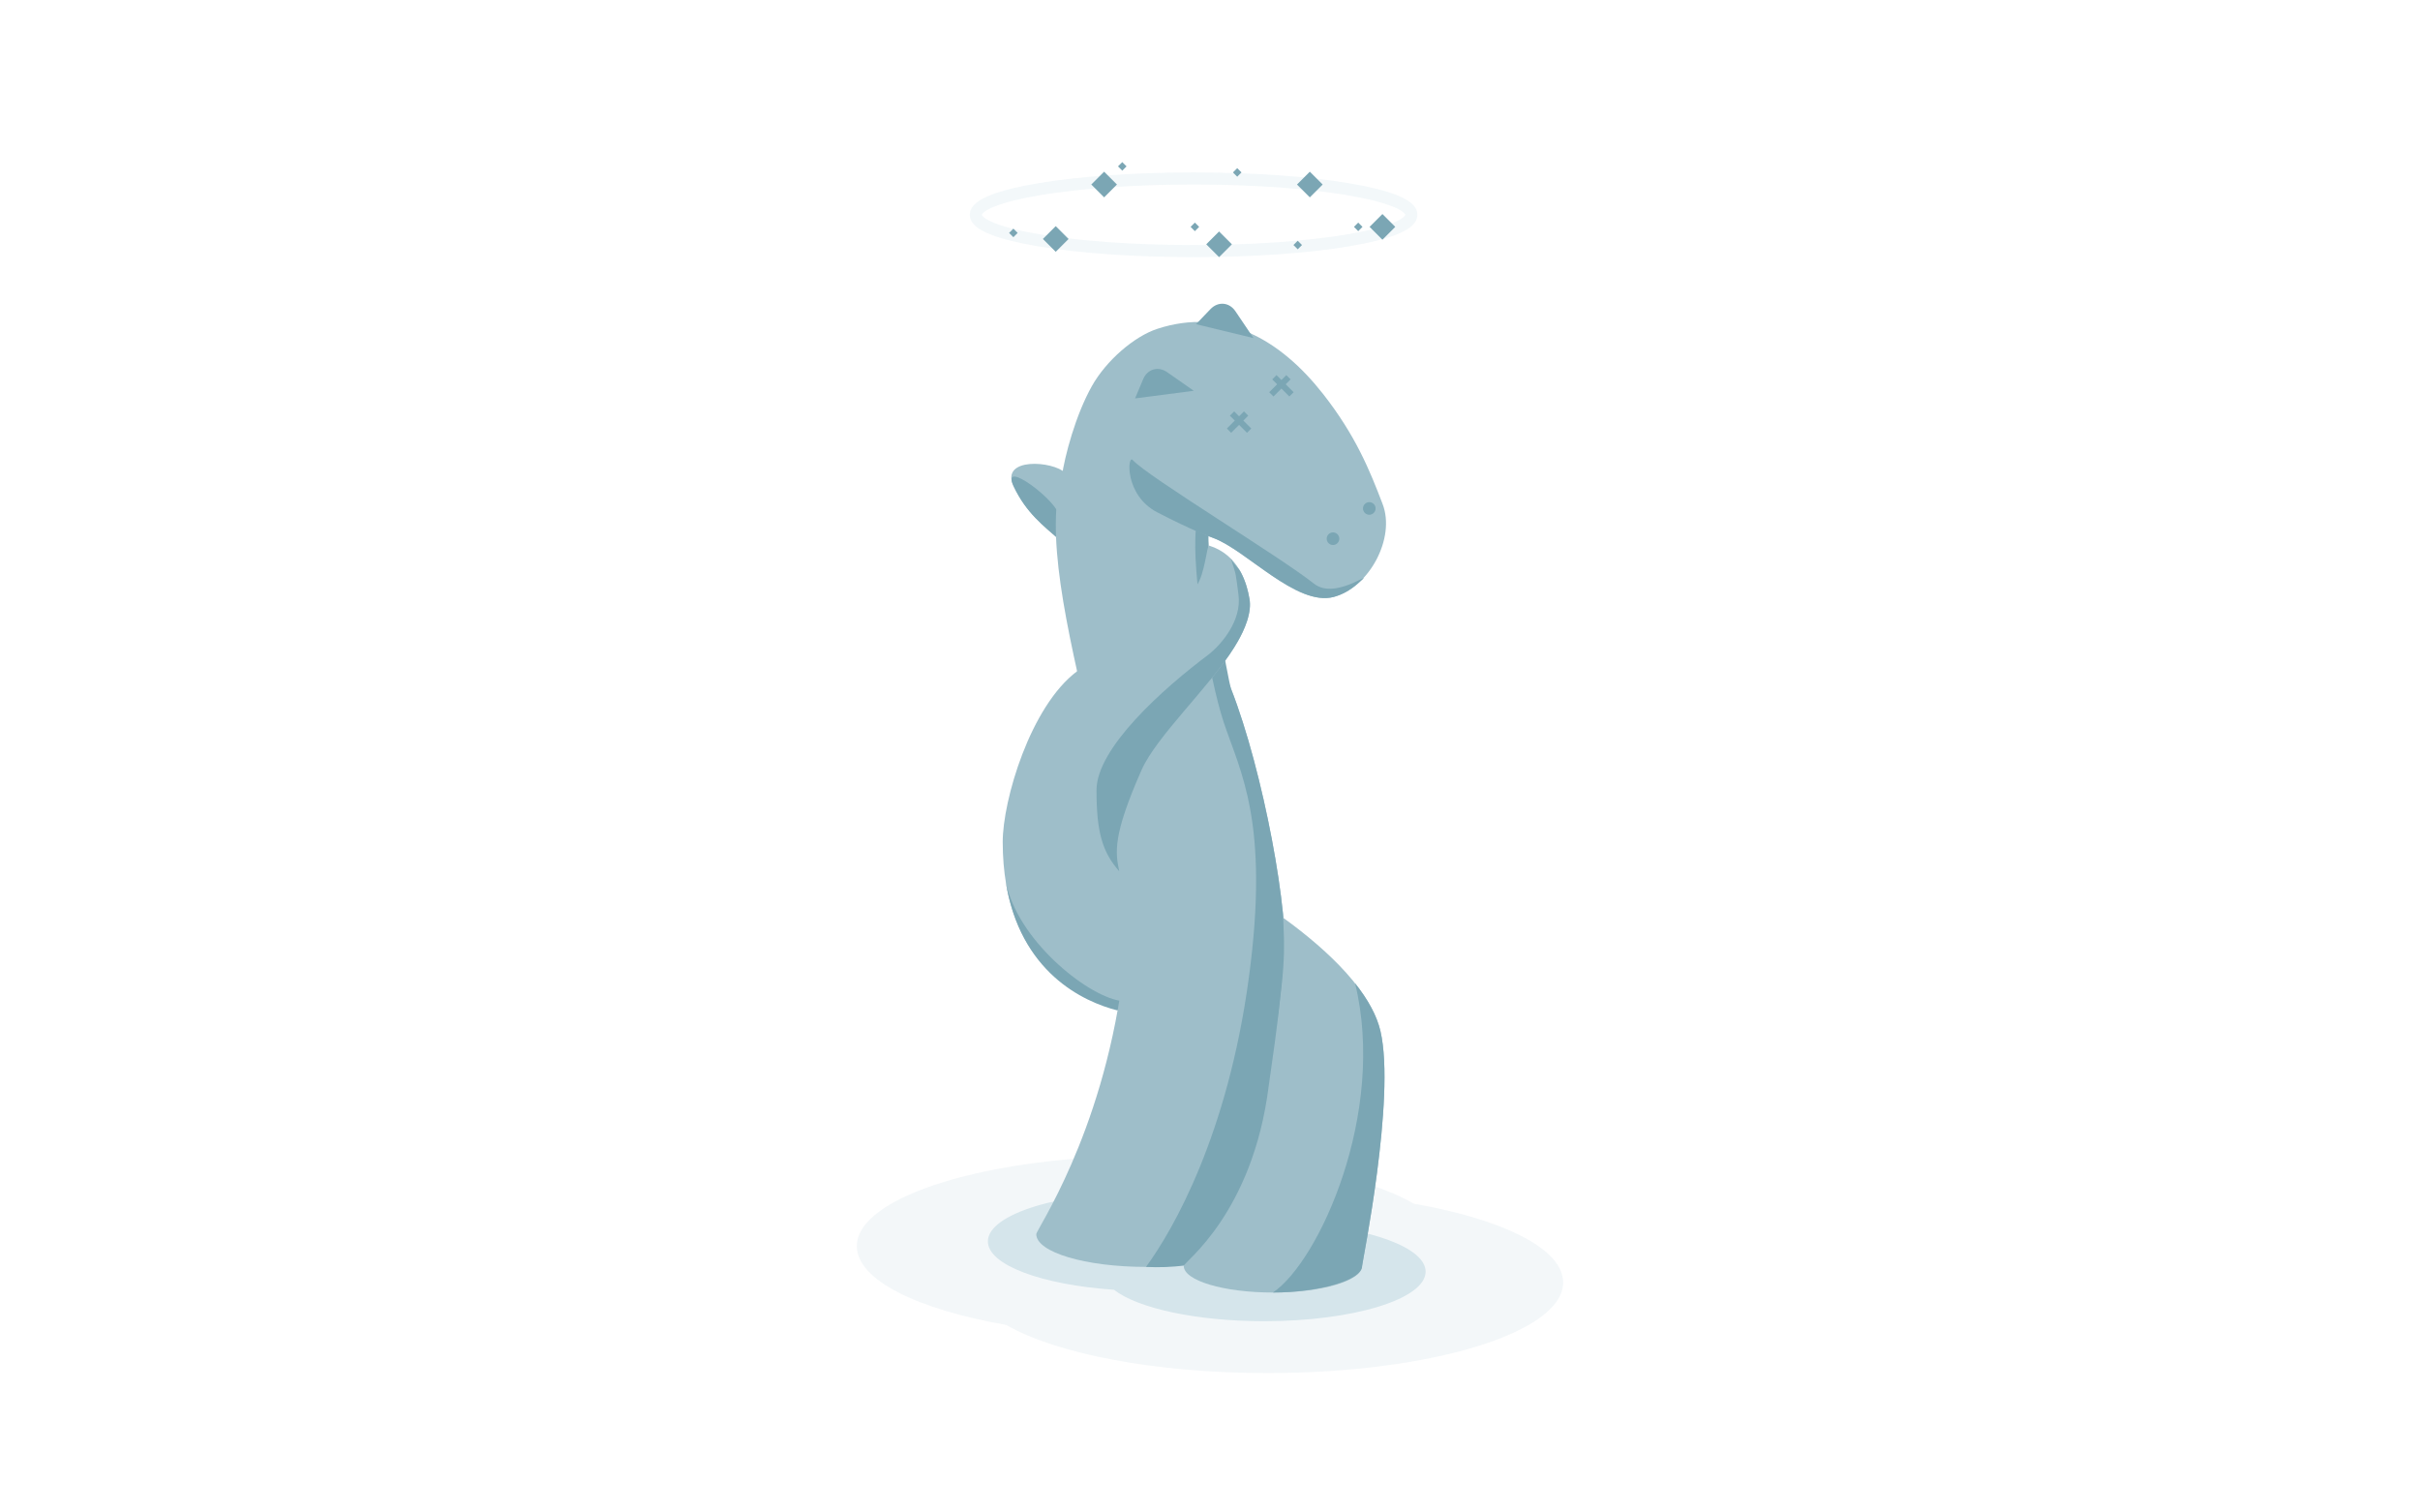 <svg xmlns="http://www.w3.org/2000/svg" xmlns:xlink="http://www.w3.org/1999/xlink" width="400" height="250" version="1.1" viewBox="0 0 400 250"><title>drake-500</title><desc>Created with Sketch.</desc><g id="Page-1" fill="none" fill-rule="evenodd" stroke="none" stroke-width="1"><g id="drake-500"><g id="Group" transform="translate(141, 26)"><path id="Oval-21" fill="#9EBEC9" d="M34.74,54.351 C36.996,49.54 28.22,50.15 26.161,52.185 C27.252,56.275 27.334,59.385 27.24,63.154 C29.694,60.978 32.648,58.811 34.74,54.351 Z" transform="translate(30.634, 56.91) scale(-1, 1) translate(-30.634, -56.91)"/><path id="Oval-26" fill="#7BA6B4" d="M33.697,54.351 C35.953,49.54 26.106,57.053 26.193,59.316 C26.242,60.561 26.23,61.816 26.197,63.154 C28.651,60.978 31.605,58.811 33.697,54.351 Z" transform="translate(30.113, 57.964) scale(-1, 1) translate(-30.113, -57.964)"/><path id="Oval-33" fill="#D5E5EB" fill-opacity=".278" d="M92.685,172.96 C84.475,168.224 68.216,165 49.5,165 C22.509,165 0.628,171.706 0.628,179.979 C0.628,185.555 10.569,190.419 25.315,192.998 C33.525,197.733 49.784,200.957 68.5,200.957 C95.491,200.957 117.372,194.251 117.372,185.979 C117.372,180.403 107.431,175.538 92.685,172.96 Z"/><path id="Oval-18" fill="#D5E5EB" d="M73.8,176.197 C69.906,173.154 60.253,171 48.963,171 C34.23,171 22.287,174.667 22.287,179.191 C22.287,183.1 31.201,186.369 43.126,187.186 C47.02,190.229 56.672,192.383 67.963,192.383 C82.695,192.383 94.639,188.716 94.639,184.191 C94.639,180.283 85.725,177.014 73.8,176.197 Z"/><path id="Oval-21" fill="#9EBEC9" d="M48.422,183.408 C58.438,183.408 66.557,180.983 66.557,177.992 C66.557,177.429 69.585,148.542 71.287,133.714 C72.239,125.417 67.778,101.365 62.49,87.879 C57.202,74.393 59.969,60.606 57.615,57.586 C54.905,54.109 47.067,32.4 36.351,48.579 C25.877,64.392 48.032,110.034 44.526,135.948 C41.02,161.862 30.287,177.246 30.287,177.992 C30.287,180.983 38.406,183.408 48.422,183.408 Z"/><path id="Oval-24" fill="#7BA6B4" d="M48.422,183.408 C56.811,183.879 66.557,180.983 66.557,177.992 C66.557,177.429 69.585,148.542 71.287,133.714 C72.239,125.417 67.778,101.365 62.49,87.879 C62.014,86.665 58.333,66.113 58.761,62.568 C57.478,61.913 57.542,62.049 56.681,61.35 C55.928,68.477 58.848,86.063 61.248,93.33 C63.944,101.49 68.921,109.741 65.415,135.655 C61.909,161.569 52.968,177.204 48.422,183.408 Z"/><path id="Oval-21" fill="#9EBEC9" d="M69.4,187.643 C77.543,187.643 84.143,185.672 84.143,183.24 C84.143,182.783 89.72,155.446 87.178,144.451 C85.717,138.134 79.012,131.422 71.1,125.7 C71.287,131.422 71.748,132.464 68.7,153.531 C66.048,174.597 54.658,182.633 54.658,183.24 C54.658,185.672 61.258,187.643 69.4,187.643 Z"/><path id="Oval-22" fill="#7BA6B4" d="M69.4,187.643 C76.772,187.643 84.143,185.672 84.143,183.24 C84.143,182.783 89.72,155.446 87.178,144.451 C86.575,141.845 85.08,139.172 82.982,136.529 C88.207,158.029 76.979,182.552 69.4,187.643 Z"/><path id="Oval-21" fill="#9EBEC9" d="M65.606,113.177 C65.611,106.296 61.039,90.729 53.315,84.955 C49.79,82.12 34.97,72.844 33.561,70.821 C32.152,68.799 31.862,64.067 31.49,64.184 C26.63,65.71 25.287,70.256 24.814,73.013 C24.723,73.542 24.718,74.094 24.776,74.651 C25.057,77.339 26.799,80.132 27.35,81.021 C31.312,87.408 40.206,95.721 42.652,101.264 C47.403,112.032 46.903,113.879 45.797,118.168 C43.882,131.618 45.252,135.515 46.206,141.029 C52.913,139.239 65.592,133.403 65.606,113.177 Z" transform="translate(45.172, 102.605) scale(-1, 1) translate(-45.172, -102.605)"/><path id="Oval-28" fill="#7BA6B4" d="M44.01,119.638 C42.171,129.265 30.75,138.438 25.218,139.397 C25.315,139.94 25.411,140.477 25.501,141.021 C31.151,139.603 41.648,134.735 44.01,119.638 Z" transform="translate(34.614, 130.329) scale(-1, 1) translate(-34.614, -130.329)"/><path id="Oval-25" fill="#7BA6B4" d="M65.606,104.605 C65.606,97.678 54.719,87.896 46.994,82.122 C45.098,80.597 41.563,76.686 42.142,72.308 C42.64,68.548 42.435,69.352 43.393,66.347 C42.683,67.623 42.184,67.791 41.762,68.576 C40.932,70.122 40.534,71.754 40.318,73.013 C40.228,73.542 40.223,74.094 40.281,74.651 C40.561,77.339 42.303,80.132 42.855,81.021 C46.816,87.408 55.711,95.721 58.156,101.264 C62.908,112.032 62.516,114.825 61.853,118.01 C64.655,114.812 65.606,111.533 65.606,104.605 Z" transform="translate(52.924, 92.178) scale(-1, 1) translate(-52.924, -92.178)"/><path id="Oval-19" fill="#9EBEC9" d="M48.006,57.342 C54.891,60.951 58.715,62.621 59.57,62.933 C64.982,64.911 73.326,74.298 79.446,72.669 C85.344,71.099 89.674,62.932 87.541,57.342 C85.407,51.751 83.082,45.998 77.692,39.121 C70.661,30.15 61.362,24.731 50.291,28.353 C46.475,29.601 41.849,33.586 39.471,37.826 C36.775,42.631 34.998,49.319 34.492,52.843 C34.263,54.439 44.268,55.382 48.006,57.342 Z"/><path id="Oval-23" fill="#7BA6B4" d="M50.291,58.686 C56.334,61.809 58.879,62.68 59.57,62.933 C64.982,64.911 73.326,74.298 79.446,72.669 C80.878,72.288 82.218,71.517 83.396,70.489 C87.066,67.284 79.93,73.433 76.21,70.489 C70.426,65.91 48.634,52.745 46.229,50.037 C45.363,49.062 44.806,55.851 50.291,58.686 Z"/><path id="Path-8" fill="#7BA6B4" d="M65.205,24.931 L59.85,24.931 C58.031,24.931 56.868,26.379 57.251,28.152 L57.981,31.528 L65.205,24.931 Z" transform="translate(61.042, 28.341) rotate(56) translate(-61.042, -28.341)"/><ellipse id="Oval-27" cx="79.329" cy="63.042" fill="#7BA6B4" rx="1.042" ry="1.042"/><ellipse id="Oval-30" cx="85.329" cy="58.042" fill="#7BA6B4" rx="1.042" ry="1.042"/><path id="Path-7" fill="#7BA6B4" d="M55.111,35.59 L49.757,35.59 C47.937,35.59 46.775,37.038 47.158,38.811 L47.887,42.187 L55.111,35.59 Z" transform="translate(50.949, 39) rotate(35) translate(-50.949, -39)"/><path id="Rectangle-46" fill="#7BA6B4" d="M63.098,43.518 L61.787,44.828 L62.494,45.536 L63.805,44.225 L65.115,45.536 L65.822,44.828 L64.512,43.518 L65.322,42.707 L64.615,42 L63.805,42.811 L62.994,42 L62.287,42.707 L63.098,43.518 Z"/><path id="Rectangle-46" fill="#7BA6B4" d="M70.098,37.518 L68.787,38.828 L69.494,39.536 L70.805,38.225 L72.115,39.536 L72.822,38.828 L71.512,37.518 L72.322,36.707 L71.615,36 L70.805,36.811 L69.994,36 L69.287,36.707 L70.098,37.518 Z"/><ellipse id="Oval-99" cx="56.287" cy="9.502" stroke="#D5E5EB" stroke-opacity=".28" stroke-width="2" rx="36" ry="6"/><rect id="Rectangle-47" width="3" height="3" x="32" y="12" fill="#7BA6B4" transform="translate(33.5, 13.5) rotate(-315) translate(-33.5, -13.5)"/><rect id="Rectangle-47" width="3" height="3" x="59" y="12.881" fill="#7BA6B4" transform="translate(60.5, 14.381) rotate(-315) translate(-60.5, -14.381)"/><rect id="Rectangle-47" width="3" height="3" x="86" y="10" fill="#7BA6B4" transform="translate(87.5, 11.5) rotate(-315) translate(-87.5, -11.5)"/><rect id="Rectangle-47" width="3" height="3" x="74" y="3" fill="#7BA6B4" transform="translate(75.5, 4.5) rotate(-315) translate(-75.5, -4.5)"/><rect id="Rectangle-47" width="3" height="3" x="40" y="3" fill="#7BA6B4" transform="translate(41.5, 4.5) rotate(-315) translate(-41.5, -4.5)"/><rect id="Rectangle-47" width="1" height="1" x="44" y="1" fill="#7BA6B4" transform="translate(44.5, 1.5) rotate(-315) translate(-44.5, -1.5)"/><rect id="Rectangle-48" width="1" height="1" x="56" y="11" fill="#7BA6B4" transform="translate(56.5, 11.5) rotate(-315) translate(-56.5, -11.5)"/><rect id="Rectangle-49" width="1" height="1" x="83" y="11" fill="#7BA6B4" transform="translate(83.5, 11.5) rotate(-315) translate(-83.5, -11.5)"/><rect id="Rectangle-50" width="1" height="1" x="73" y="14" fill="#7BA6B4" transform="translate(73.5, 14.5) rotate(-315) translate(-73.5, -14.5)"/><rect id="Rectangle-51" width="1" height="1" x="63" y="2" fill="#7BA6B4" transform="translate(63.5, 2.5) rotate(-315) translate(-63.5, -2.5)"/><rect id="Rectangle-52" width="1" height="1" x="26" y="12" fill="#7BA6B4" transform="translate(26.5, 12.5) rotate(-315) translate(-26.5, -12.5)"/></g></g></g></svg>